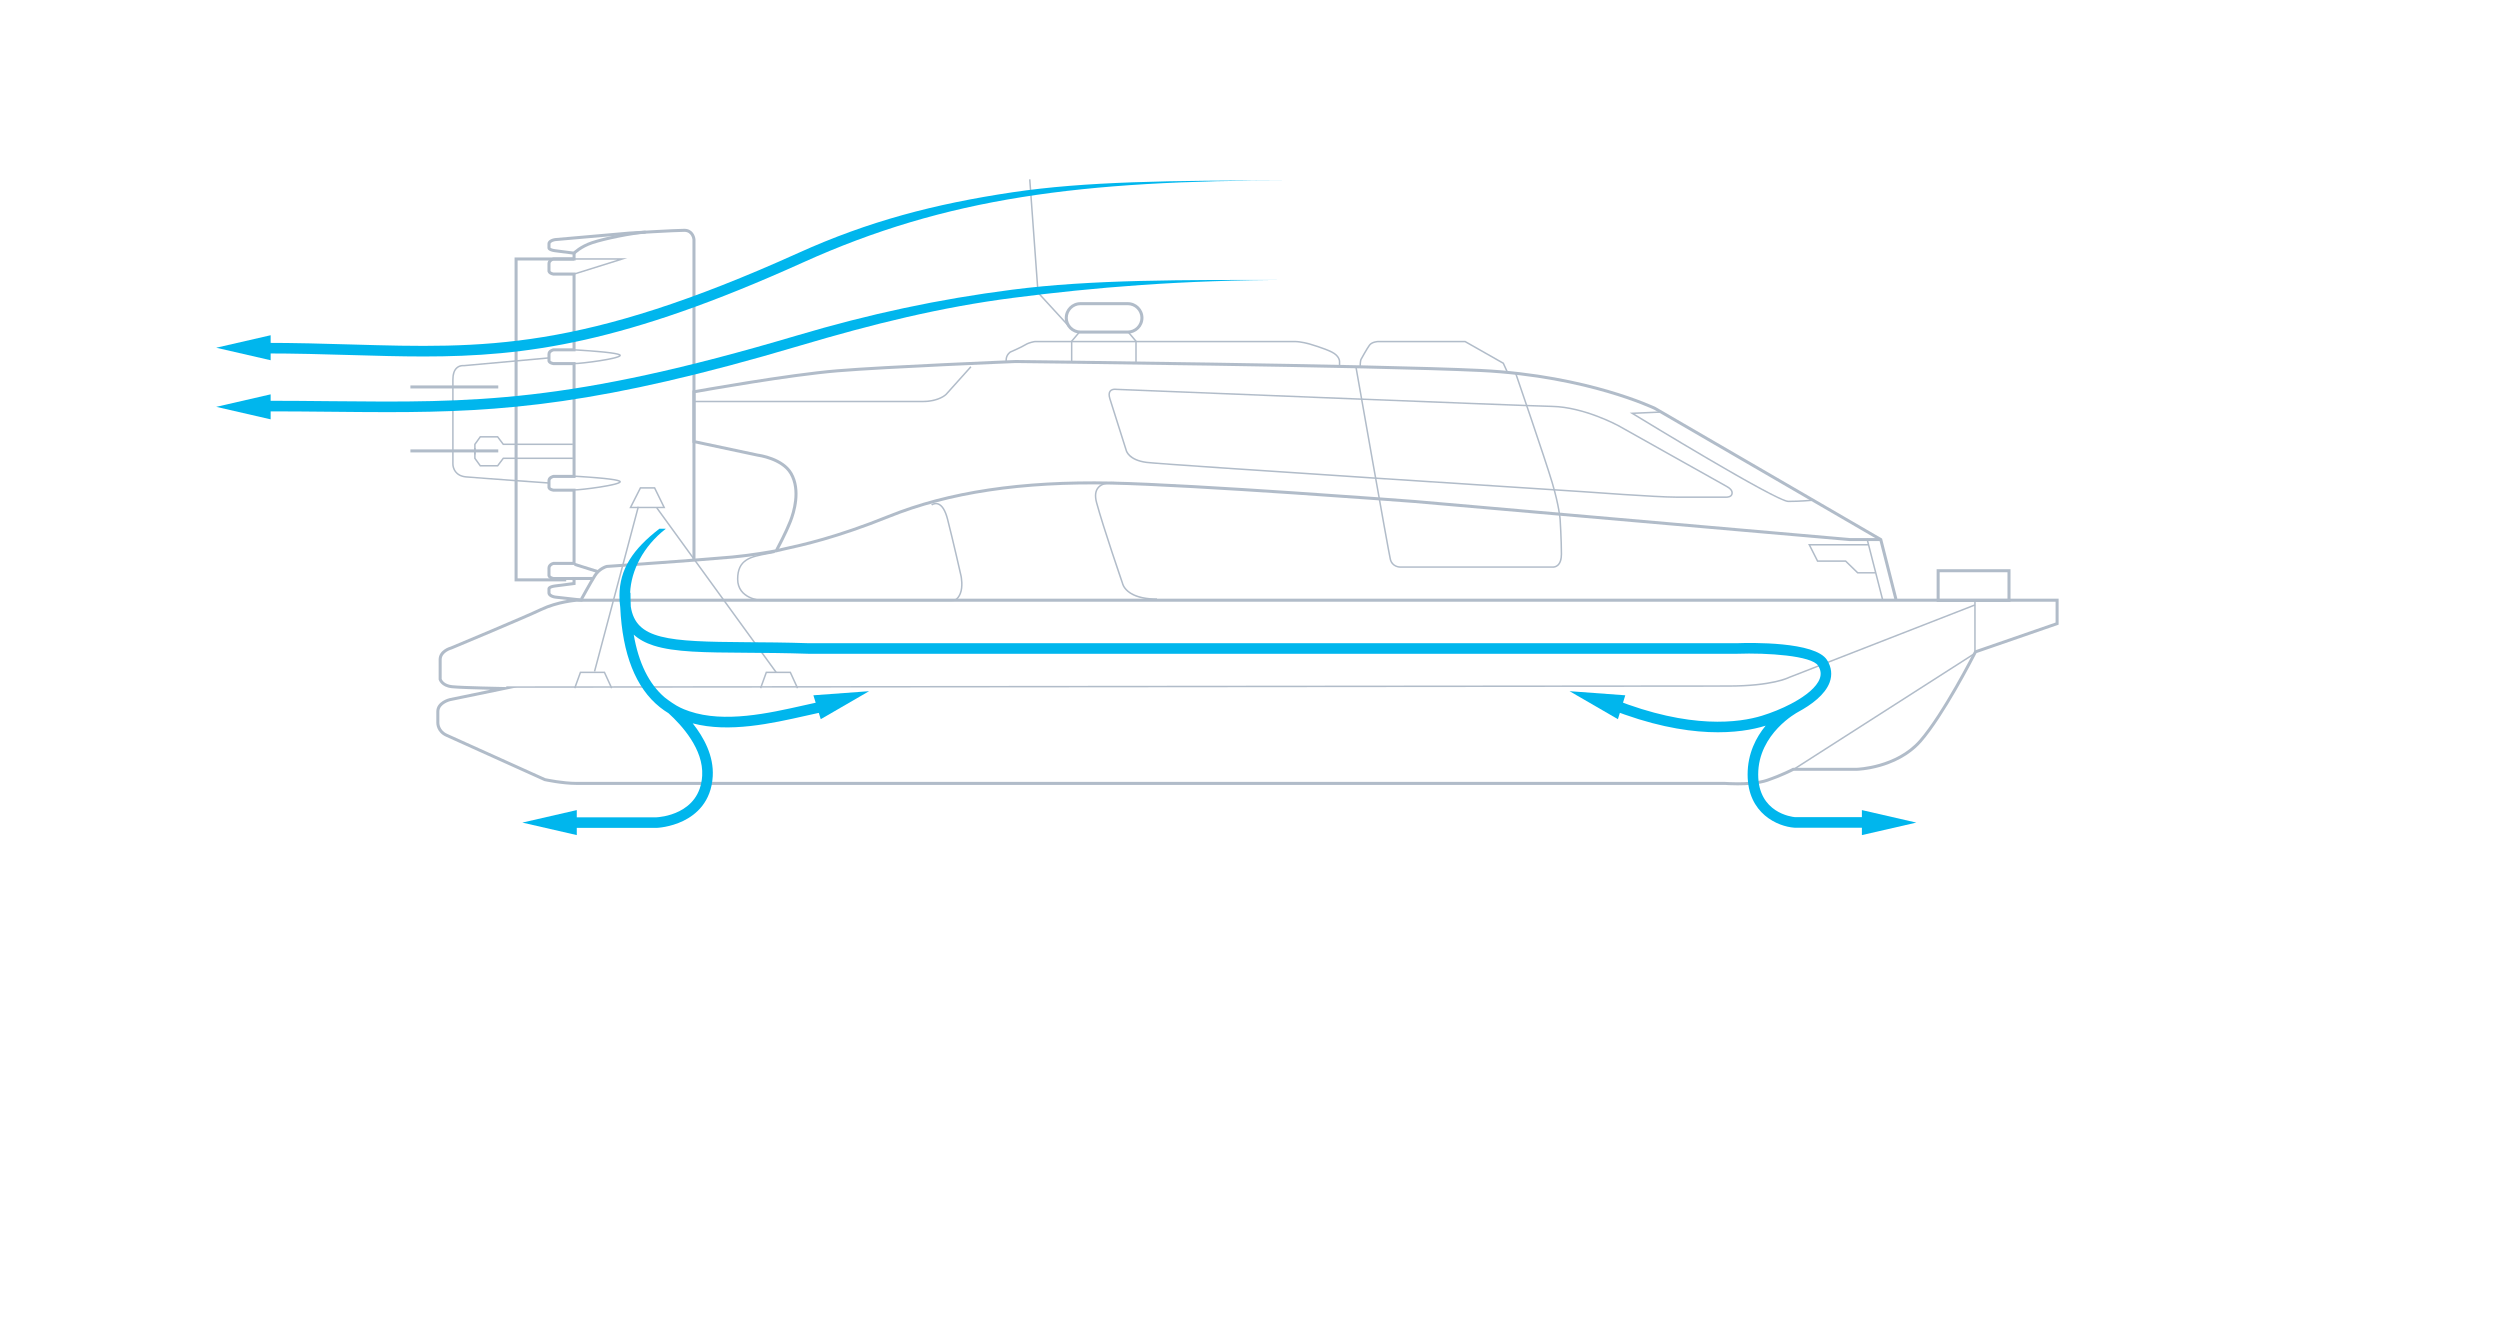 <?xml version="1.0" encoding="utf-8"?>
<!-- Generator: Adobe Illustrator 16.0.0, SVG Export Plug-In . SVG Version: 6.00 Build 0)  -->
<!DOCTYPE svg PUBLIC "-//W3C//DTD SVG 1.1//EN" "http://www.w3.org/Graphics/SVG/1.1/DTD/svg11.dtd">
<svg version="1.1" xmlns="http://www.w3.org/2000/svg" xmlns:xlink="http://www.w3.org/1999/xlink" x="0px" y="0px" width="1920px"
	 height="1012px" viewBox="-793.662 1485.281 1920 1012" enable-background="new -793.662 1485.281 1920 1012" xml:space="preserve"
	>
<g id="Layer_1">
</g>
<g id="Layer_2">
	<g>
		<g>
			<path fill="#B1BCC9" d="M540.84,2088.413c-5.217,0-9.204-0.279-9.671-0.313h-882.055c-11.108,0-24.453-2.905-24.585-2.935
				l-0.119-0.028l-0.109-0.05c-0.684-0.309-68.484-30.917-75.447-34.053c-7.505-3.384-7.45-10.227-7.429-10.806v-8.51
				c0-7.776,9.804-10.162,10.221-10.257l31.219-6.455c-10.061-0.242-24.539-0.664-29.485-1.171
				c-8.427-0.866-10.062-6.365-10.129-6.599l-0.042-0.154v-15.234c0-7.259,8.31-9.756,9.318-10.033
				c2.313-0.967,56.397-23.538,68.908-29.506c12.943-6.174,27.26-7.209,27.864-7.252l0.078-0.001H787.352v19.981l-63.026,21.805
				c-2.442,4.779-25.044,48.605-42.267,68.326c-5.307,6.076-15.12,14.31-31.735,19.033c-9.912,2.818-17.463,3.045-17.78,3.054
				h-48.676c-1.523,0.787-9.546,4.833-20.009,8.4C557.174,2087.938,547.651,2088.413,540.84,2088.413z M-374.855,2082.916
				c1.327,0.284,13.665,2.855,23.969,2.855h882.143l0.044,0.005c0.041,0.002,4.103,0.31,9.539,0.31
				c6.635,0,15.885-0.457,22.265-2.632c11.407-3.89,19.847-8.346,19.931-8.389l0.256-0.137h49.223
				c0.269-0.008,30.1-1.039,47.79-21.292c17.947-20.547,41.918-67.79,42.156-68.263l0.214-0.422l62.348-21.569v-15.993h-1135.6
				c-0.823,0.063-14.764,1.2-26.984,7.029c-12.771,6.092-68.524,29.349-69.086,29.58l-0.16,0.054
				c-0.074,0.02-7.654,2.05-7.654,7.798v14.886c0.271,0.711,1.889,4.149,8.079,4.784c7.6,0.779,39.259,1.377,39.579,1.383
				l10.427,0.194l-51.475,10.642c-0.054,0.013-8.393,2.055-8.393,7.982l-0.001,8.585c-0.007,0.231-0.137,5.812,6.06,8.605
				C-443.361,2051.989-378.01,2081.49-374.855,2082.916z"/>
			<rect x="722.521" y="1946.227" fill="#B1BCC9" width="1.165" height="40.451"/>
			<path fill="#B1BCC9" d="M-346.094,1945.992l-2.043-1.121c0.066-0.123,6.799-12.394,10.345-18.107
				c3.782-6.093,9.665-7.538,9.913-7.595l0.188-0.029c0.729-0.05,73.146-5.054,96.315-7.204c15.14-1.407,30.132-4.145,33.136-4.708
				c1.311-2.446,7.231-13.628,10.523-22.032c2.571-6.566,7.777-23.188,0.571-35.692c-6.38-11.075-24.544-13.488-24.728-13.511
				l-0.095-0.017l-49.887-10.609v-40.138l0.958-0.173c0.716-0.131,71.912-13.008,110.144-16.149
				c38.198-3.138,136.074-7.105,137.057-7.146h0.031h0.03c2.754,0.03,276.297,2.957,357.115,6.88
				c42.332,2.055,76.569,9.881,97.836,16.082c23.068,6.728,36.319,13.065,36.45,13.129l0.079,0.04l173.934,101.021l11.759,46.236
				l-2.259,0.573l-11.517-45.285l-173.044-100.503c-0.799-0.38-13.824-6.495-36.119-12.991
				c-21.134-6.158-55.158-13.93-97.231-15.973c-80.546-3.908-352.739-6.828-356.998-6.875c-2.181,0.088-99.019,4.022-136.929,7.139
				c-35.703,2.933-100.33,14.398-108.96,15.945v36.303l47.996,10.208c1.326,0.175,19.56,2.774,26.404,14.652
				c7.711,13.382,2.274,30.825-0.422,37.706c-3.752,9.578-10.834,22.648-10.906,22.779l-0.262,0.482l-0.539,0.106
				c-0.168,0.03-16.941,3.266-33.904,4.84c-22.777,2.116-93.04,6.98-96.263,7.202c-0.659,0.186-5.354,1.644-8.39,6.537
				C-339.325,1933.655-346.028,1945.869-346.094,1945.992z"/>
			<path fill="#B1BCC9" d="M-352.785,1930.727h-16.045l-0.117-0.024c-3.997-0.821-4.247-3.105-4.261-3.362l-0.001-0.071v-5.6
				c0-3.086,2.859-4.515,4.373-4.838l0.12-0.025h14.766v-53.922h-14.87l-0.106-0.02c-3.927-0.735-4.255-2.76-4.282-3.156
				l-0.001-0.075v-5.103c0-3.613,4.214-4.476,4.396-4.51l0.111-0.023h14.752v-84.315h-14.87l-0.106-0.021
				c-3.925-0.734-4.253-2.758-4.28-3.156l-0.002-0.076v-5.102c0-3.614,4.215-4.479,4.395-4.512l0.111-0.021h14.752v-55.862h-14.881
				l-0.116-0.024c-3.997-0.82-4.246-3.106-4.261-3.363l-0.001-0.068v-5.602c0-3.087,2.859-4.516,4.373-4.84l0.121-0.024h14.767
				v-2.272c-2.7-0.344-10.068-1.276-13.652-1.756c-4.86-0.648-5.537-2.384-5.603-3.1l-0.005-0.106v-3.174
				c0-3.555,5.177-4.376,5.769-4.459l0.057-0.006l57.127-5.024c1.473-0.09,35.328-2.121,42.159-2.121
				c6.295,0,8.357,5.377,8.569,8.222l0.003,0.087v246.438h-2.33v-246.391c-0.054-0.543-0.72-6.028-6.242-6.028
				c-6.763,0-41.633,2.094-41.985,2.114l-57.064,5.021c-1.188,0.175-3.731,0.945-3.731,2.146v2.909
				c0.201,0.207,0.999,0.815,3.584,1.159c4.409,0.59,14.552,1.872,14.656,1.884l1.02,0.129v6.656h-16.831
				c-0.478,0.13-2.429,0.771-2.429,2.532v5.479c0.065,0.16,0.453,0.851,2.288,1.252h16.972v60.519h-16.841
				c-0.451,0.114-2.418,0.697-2.418,2.204v4.95c0.125,0.232,0.703,0.763,2.278,1.076h16.981v88.975h-16.842
				c-0.45,0.114-2.417,0.694-2.417,2.203v4.95c0.125,0.231,0.703,0.761,2.278,1.075h16.981v58.58h-16.83
				c-0.479,0.131-2.43,0.771-2.43,2.534v5.479c0.065,0.159,0.453,0.849,2.288,1.249h15.807v2.331H-352.785z"/>
			<path fill="#B1BCC9" d="M-346.388,1947.384l-21.025-2.383c-0.62-0.084-5.796-0.904-5.796-4.463l0.004-3.279
				c0.064-0.718,0.743-2.451,5.602-3.098c3.586-0.479,10.955-1.416,13.652-1.758v-2.842h2.331v4.894l-1.02,0.129
				c-0.102,0.015-10.247,1.296-14.655,1.886c-2.586,0.344-3.382,0.951-3.584,1.159v2.908c0,1.211,2.582,1.985,3.759,2.153
				l20.993,2.376L-346.388,1947.384z"/>
			<path fill="#B1BCC9" d="M-351.947,1680.519l-1.678-1.616c0.205-0.21,5.082-5.2,14.369-8.33c9.053-3.051,30.74-7.565,41.369-8.182
				l0.136,2.326c-10.468,0.607-31.836,5.057-40.761,8.065C-347.266,1675.732-351.901,1680.471-351.947,1680.519z"/>
			<polygon fill="#B1BCC9" points="-352.613,1696.323 -352.961,1695.211 -319.582,1684.758 -354.458,1684.758 -354.458,1683.592 
				-311.966,1683.592 			"/>
			
				<rect x="-353.201" y="1919.605" transform="matrix(-0.954 -0.299 0.299 -0.954 -1245.634 3651.149)" fill="#B1BCC9" width="18.837" height="2.331"/>
			<rect x="-354.456" y="1928.396" fill="#B1BCC9" width="15.888" height="2.331"/>
			<path fill="#B1BCC9" d="M-352.785,1765.098v-1.165c2.99,0,11.593-0.946,19.178-2.112c10.748-1.651,14.691-2.95,15.488-3.558
				c-2.118-1.363-19.18-2.92-34.696-3.725l0.061-1.162c0.089,0.004,8.951,0.466,17.7,1.221c18.211,1.572,18.211,2.813,18.211,3.637
				c0,0.695,0,2.146-15.909,4.635C-340.615,1764.1-349.603,1765.098-352.785,1765.098z"/>
			<path fill="#B1BCC9" d="M-352.785,1862.134v-1.166c2.99,0,11.592-0.946,19.176-2.111c10.747-1.648,14.691-2.951,15.489-3.559
				c-2.12-1.363-19.18-2.921-34.696-3.725l0.061-1.162c0.088,0.003,8.951,0.466,17.7,1.221c18.21,1.572,18.21,2.813,18.21,3.635
				c0,0.696,0,2.146-15.909,4.633C-340.615,1861.133-349.603,1862.134-352.785,1862.134z"/>
			<polygon fill="#B1BCC9" points="-358.82,1931.785 -398.471,1931.785 -398.471,1683.01 -352.785,1683.01 -352.785,1685.339 
				-396.141,1685.339 -396.141,1929.454 -358.82,1929.454 			"/>
			<path fill="#B1BCC9" d="M-371.425,1856.852c-0.542-0.039-54.344-3.822-64.417-4.737c-8.48-0.771-10.628-7.209-10.581-10.508
				v-64.792c0-4.442,1.123-7.655,3.337-9.551c2.391-2.046,5.209-1.812,5.721-1.749l65.267-5.944l0.105,1.16l-65.402,5.957
				l-0.071-0.011c-0.025-0.004-2.707-0.382-4.874,1.483c-1.937,1.666-2.916,4.577-2.916,8.654v64.801
				c-0.004,0.353,0.015,8.475,9.52,9.337c10.061,0.915,63.851,4.699,64.394,4.734L-371.425,1856.852z"/>
			<path fill="#B1BCC9" d="M-197.175,1909.393l-0.609-2.248c1.644-0.442,3.947-0.945,6.861-1.578
				c12.703-2.767,39.135-8.524,79.235-24.697c46.449-18.728,102.533-27.155,171.456-25.763
				c63.571,1.285,231.661,14.049,233.352,14.177l334.022,29.225h23.622v2.329l-23.773-0.004l-334.06-29.228
				c-1.678-0.128-169.702-12.888-233.208-14.172c-68.603-1.387-124.386,6.985-170.537,25.597
				c-40.285,16.244-66.846,22.031-79.61,24.812C-193.309,1908.47-195.586,1908.968-197.175,1909.393z"/>
			<path fill="#B1BCC9" d="M94.914,1945.984c-10.297,0-17.976-2.105-22.822-6.257c-3.474-2.976-4.176-5.962-4.265-6.411
				c-0.528-1.529-14.663-42.612-19.89-61.914c-1.475-5.446-0.908-9.601,1.687-12.347c2.249-2.381,5.91-3.629,10.883-3.703
				c3.425-0.054,6.245,0.482,6.677,0.569c0.881,0.023,12.82,0.334,42.294,1.63l-0.052,1.163
				c-30.495-1.339-42.209-1.625-42.325-1.628l-0.104-0.014c-0.117-0.024-11.662-2.371-16.527,2.782
				c-2.296,2.434-2.77,6.216-1.409,11.243c5.29,19.53,19.736,61.457,19.882,61.879l0.024,0.093c0.005,0.027,0.549,2.951,3.967,5.839
				c5.775,4.882,15.142,5.908,21.981,5.908v1.167H94.914z"/>
			<path fill="#B1BCC9" d="M-61.581,1946.992c-0.068,0-0.112-0.002-0.126-0.005l0.102-1.161c0.104,0.008,2.818,0.116,4.882-4.846
				c2.184-5.259,0.62-13.007,0.602-13.086c-0.056-0.257-6.061-26.884-10.384-43.713c-1.647-6.417-4.036-10.335-6.903-11.331
				c-2.384-0.827-4.312,0.614-4.394,0.677l-0.711-0.923c0.099-0.078,2.485-1.881,5.467-0.858c3.311,1.135,5.891,5.222,7.669,12.146
				c4.328,16.847,10.337,43.49,10.398,43.757c0.069,0.344,1.652,8.191-0.667,13.777
				C-57.838,1946.697-60.918,1946.992-61.581,1946.992z"/>
			<path fill="#B1BCC9" d="M-61.929,1946.984h-147.336c-0.215-0.011-18.453-1.213-18.453-16.928c0-7.258,2.221-12.074,6.987-15.154
				c4.265-2.757,9.989-3.827,16.621-5.067c1.721-0.32,3.504-0.653,5.304-1.028l0.236,1.141c-1.813,0.377-3.6,0.709-5.327,1.032
				c-13.152,2.456-22.655,4.231-22.655,19.075c0,14.624,17.147,15.753,17.32,15.764h147.305v1.166H-61.929z"/>
			
				<rect x="652.814" y="1948.551" transform="matrix(-0.539 -0.842 0.842 -0.539 -705.199 3676.942)" fill="#B1BCC9" width="1.166" height="165.72"/>
			<path fill="#B1BCC9" d="M-404.843,2013.541v-1.165c9.039-0.006,904.444-0.793,938.435-0.793c33.782,0,46.42-6.527,46.545-6.595
				l0.063-0.03l142.693-55.623l0.425,1.084l-142.665,55.612c-0.864,0.455-13.441,6.719-47.059,6.719
				C499.601,2012.748-395.804,2013.532-404.843,2013.541z"/>
			<path fill="#B1BCC9" d="M579.697,1870.939c-9.38,0-115.603-64.967-120.121-67.731l-1.625-0.995l23.3-1.028l0.052,1.162
				l-19.492,0.861c6.347,3.871,30.272,18.43,54.777,32.823c47.474,27.888,60.522,33.742,63.108,33.742
				c9.186,0,18.06-0.846,18.147-0.855l0.112,1.159C597.867,1870.087,588.941,1870.939,579.697,1870.939z"/>
			<path fill="#B1BCC9" d="M531.999,1867.696c-0.314,0-0.539-0.019-0.619-0.024h-37.865c-14.826,0-70.499-4.126-71.059-4.168
				c-3.208-0.204-321.343-20.749-335.479-22.516c-14.192-1.775-16.152-9.139-16.295-9.784c-0.337-1.063-9.844-31.06-12.49-39.45
				c-0.882-2.798-0.806-4.926,0.225-6.333c1.072-1.465,2.871-1.773,4.194-1.773c0.547,0,0.958,0.058,1.087,0.077
				c4.83,0.194,310.567,12.569,334.807,13.09c24.459,0.525,50.525,14.607,50.786,14.749c0.811,0.456,80.394,45.166,83.231,46.682
				c3.772,2.019,5.27,4.321,4.444,6.844C536.201,1867.441,533.239,1867.696,531.999,1867.696z M62.612,1784.813
				c-1.051,0-2.469,0.224-3.254,1.295c-0.8,1.088-0.816,2.871-0.053,5.293c2.679,8.498,12.399,39.167,12.497,39.475l0.016,0.063
				c0.014,0.068,1.675,7.189,15.307,8.894c14.101,1.761,332.2,22.305,335.412,22.51c0.567,0.043,56.196,4.167,70.98,4.167
				l37.945,0.001c0.002,0,0.212,0.02,0.537,0.02c0.983,0,3.33-0.176,3.861-1.802c0.623-1.908-0.687-3.745-3.886-5.457
				c-2.848-1.521-82.442-46.237-83.246-46.688c-0.253-0.138-26.077-14.087-50.247-14.604
				c-24.321-0.523-331.762-12.969-334.865-13.094l-0.075-0.007C63.539,1784.877,63.158,1784.813,62.612,1784.813z"/>
			<path fill="#B1BCC9" d="M399.066,1921.38c-0.157,0-0.271-0.007-0.329-0.012H281.52c-0.063,0-6.422-0.074-7.965-6.436
				c-1.442-5.934-25.432-142.101-26.453-147.895l1.146-0.201c0.25,1.418,25.005,141.922,26.438,147.822
				c1.325,5.459,6.61,5.544,6.833,5.544h117.278l0.034,0.004c0.074,0.008,1.893,0.182,3.522-1.284
				c1.706-1.534,2.572-4.258,2.572-8.097c0-10.6-0.979-26.559-0.992-26.716c-0.007-0.096-0.852-10.504-6.126-28.189
				c-5.289-17.749-27.787-83.211-28.014-83.869l1.103-0.379c0.226,0.659,22.73,66.144,28.028,83.916
				c5.313,17.821,6.165,28.337,6.173,28.44c0.011,0.169,0.995,16.163,0.995,26.798c0,4.2-1.004,7.223-2.982,8.982
				C401.538,1921.212,399.808,1921.38,399.066,1921.38z"/>
			<polygon fill="#B1BCC9" points="79.367,1764.071 78.201,1764.071 78.201,1747.57 72.394,1740.691 73.283,1739.939 
				79.367,1747.143 			"/>
			<polygon fill="#B1BCC9" points="29.96,1764.071 28.795,1764.071 28.795,1747.143 34.88,1739.939 35.768,1740.691 29.96,1747.57 
							"/>
			<path fill="#B1BCC9" d="M72.442,1741.479H36.14c-6.659,0-12.074-5.419-12.074-12.074c0-6.661,5.415-12.077,12.074-12.077h36.302
				c6.658,0,12.075,5.416,12.075,12.077C84.516,1736.06,79.099,1741.479,72.442,1741.479z M36.14,1719.657
				c-5.374,0-9.745,4.372-9.745,9.747c0,5.373,4.372,9.743,9.745,9.743h36.302c5.374,0,9.745-4.37,9.745-9.743
				c0-5.374-4.371-9.747-9.745-9.747H36.14z"/>
			<polygon fill="#B1BCC9" points="27.741,1737.245 2.973,1710.273 -3.388,1623.053 -2.228,1622.968 4.105,1709.783 
				28.599,1736.458 			"/>
			<path fill="#B1BCC9" d="M363.534,1771.532l-3.11-6.869l-29.062-16.494h-66.632c-0.026,0-4.357,0.16-6.146,2.543
				c-1.855,2.476-6.143,10.266-6.538,10.986c-0.079,0.277-0.487,1.858-0.487,4.973h-1.166c0-3.649,0.537-5.312,0.56-5.384
				l0.043-0.096c0.189-0.347,4.672-8.53,6.656-11.178c2.127-2.837,6.862-3.003,7.062-3.009h66.956l29.657,16.831l3.268,7.216
				L363.534,1771.532z"/>
			<path fill="#B1BCC9" d="M235.688,1766.669h-1.164v-3.741c0.003-0.175,0.008-3.935-5.628-6.753
				c-5.965-2.983-16.979-6.144-17.089-6.177c-0.065-0.019-6.334-1.83-11.214-1.83H1.329c-0.402,0.054-4.385,0.625-7.267,2.426
				c-3.083,1.925-10.767,5.244-11.536,5.571c-0.353,0.247-2.873,2.116-2.873,5.609v2.276h-1.165v-2.276
				c0-4.325,3.298-6.52,3.438-6.609l0.087-0.048c0.084-0.035,8.328-3.574,11.427-5.513c3.248-2.029,7.594-2.574,7.777-2.597
				l0.07-0.003h199.3c5.051,0,11.275,1.796,11.537,1.874c0.11,0.032,11.228,3.224,17.289,6.253c6.344,3.173,6.277,7.625,6.271,7.813
				V1766.669z"/>
			
				<rect x="621.976" y="1922.32" transform="matrix(-0.248 -0.969 0.969 -0.248 -1056.932 3025.127)" fill="#B1BCC9" width="48.045" height="1.166"/>
			<polygon fill="#B1BCC9" points="646.577,1925.779 632.806,1925.779 623.55,1916.786 601.87,1916.786 594.933,1903.079 
				641.07,1903.079 641.07,1904.246 596.828,1904.246 602.586,1915.622 624.021,1915.622 633.28,1924.613 646.577,1924.613 			"/>
			<path fill="#B1BCC9" d="M-84.742,1794.21h-175.949v-1.167h175.949c9.461,0,15.437-3.463,17.275-5.295l19.024-21.2l0.867,0.779
				l-19.046,21.223C-66.872,1788.801-72.397,1794.21-84.742,1794.21z"/>
			<g>
				<polygon fill="#B1BCC9" points="-181.664,2014.032 -187.07,2002.236 -204.718,2002.236 -208.976,2013.988 -210.072,2013.592 
					-205.534,2001.071 -186.322,2001.071 -180.606,2013.547 				"/>
				<polygon fill="#B1BCC9" points="-324.421,2014.032 -329.826,2002.236 -347.472,2002.236 -351.732,2013.988 -352.827,2013.592 
					-348.289,2001.071 -329.077,2001.071 -323.363,2013.547 				"/>
				<path fill="#B1BCC9" d="M-282.648,1875.594h-27.732l8.21-16.19h11.604L-282.648,1875.594z M-308.484,1874.429h23.969
					l-6.777-13.859h-10.162L-308.484,1874.429z"/>
				
					<rect x="-320.46" y="1937.849" transform="matrix(-0.587 -0.809 0.809 -0.587 -1953.854 2880.282)" fill="#B1BCC9" width="156.178" height="1.164"/>
				
					<rect x="-321.916" y="1873.041" transform="matrix(-0.967 -0.257 0.257 -0.967 -1129.154 3729.597)" fill="#B1BCC9" width="1.165" height="130.801"/>
			</g>
			<rect x="-478.474" y="1781.294" fill="#B1BCC9" width="67.482" height="2.329"/>
			<rect x="-478.474" y="1830.411" fill="#B1BCC9" width="67.482" height="2.33"/>
			<polygon fill="#B1BCC9" points="-428.371,1834.388 -429.535,1834.388 -429.535,1826.329 -425.116,1820.198 -411.188,1820.198 
				-406.854,1825.936 -353.672,1825.936 -353.672,1827.101 -407.434,1827.101 -411.77,1821.365 -424.522,1821.365 
				-428.371,1826.705 			"/>
			<polygon fill="#B1BCC9" points="-411.188,1843.587 -425.116,1843.587 -429.535,1837.457 -429.535,1829.4 -428.371,1829.4 
				-428.371,1837.083 -424.522,1842.421 -411.77,1842.421 -407.434,1836.686 -353.672,1836.686 -353.672,1837.852 
				-406.854,1837.852 			"/>
			<path fill="#B1BCC9" d="M750.418,1947.566h-56.751v-25.13h56.751V1947.566z M695.997,1945.237h52.089v-20.473h-52.089V1945.237z"
				/>
		</g>
		<g>
			<path fill="#00B6ED" d="M-357.771,2121.095l68.485-0.004c0.413-0.013,10.251-0.431,20.432-5.395
				c9.665-4.712,21.431-14.474,22.579-34.211c0.91-15.65-6.799-29.873-15.38-40.662c27.959,7.413,60.856,0.009,86.581-5.783
				c6.692-1.504,13.012-2.931,18.348-3.861l-1.398-8.005c-5.532,0.968-11.945,2.41-18.734,3.938
				c-26.276,5.917-60.411,13.599-87.341,4.429c-1.829-0.623-5.771-1.955-9.879-4.353c-4.539-2.652-9.178-6.358-9.178-6.358
				c-12.04-10.331-19.967-26.466-23.703-48.165c3.967,3.63,9.043,6.402,15.282,8.398c16.183,5.173,39.284,5.323,71.257,5.536
				c14.088,0.093,30.058,0.197,47.489,0.781l0.136,0.003h713.256l0.073-0.004c22.872-0.838,57.263,1.442,62.097,9.118
				c2.139,3.393,2.536,6.581,1.256,10.036c-2.425,6.539-10.537,13.029-20.472,18.447l-0.017-0.029
				c-0.152,0.078-0.675,0.358-1.485,0.833c-7.11,3.735-15.028,6.917-22.409,9.188c-17.173,5.282-54.75,10.676-113.44-12.592
				l-2.994,7.556c60.999,24.18,100.63,18.399,118.826,12.803c0.127-0.039,0.281-0.088,0.467-0.146
				c-7.376,8.98-13.853,21.438-13.853,37.499c0,30.252,23.394,39.949,35.763,40.851l0.297,0.012h52.682v-8.125h-52.514
				c-2.285-0.214-28.103-3.289-28.103-32.736c0-31.64,30.215-47.776,30.52-47.935v-0.003c10.426-5.631,20.843-13.343,24.348-22.792
				c2.143-5.775,1.451-11.721-1.998-17.19c-9.029-14.334-59.027-13.277-69.191-12.912h-713.042
				c-17.511-0.584-33.514-0.69-47.634-0.78c-60.464-0.403-84.933-1.968-88.846-27.358c-0.157-3.436-0.238-6.977-0.238-10.619h-0.279
				c0.781-17.002,10.013-35.668,27.474-49.18h-4.974c-20.358,15.755-30.681,30.966-30.681,51.549c0,3.111,0.195,6.031,0.591,8.765
				c1.7,36.142,11.902,61.917,30.396,76.711c2.148,1.718,4.369,3.266,6.659,4.662c10.14,9.183,27.062,27.681,25.88,48.005
				c-1.745,29.986-33.023,31.865-35.134,31.954h-68.252L-357.771,2121.095L-357.771,2121.095z"/>
			<path fill="#00B6ED" d="M-496.064,1801.806c88.652,0,163.709-5.623,316.434-50.974c56.131-16.669,108.318-29.626,164.24-36.828
				c61.083-7.868,129.104-13.757,214.063-13.757l0,0c-85.315,0-153.666-0.377-215.102,7.535
				c-56.364,7.26-108.957,18.466-165.514,35.259c-175.524,52.121-247.778,51.421-357.153,50.354
				c-16.497-0.161-33.557-0.329-52.045-0.329v8.128c18.451,0,35.489,0.165,51.967,0.323
				C-524.235,1801.666-509.981,1801.806-496.064,1801.806z"/>
			<path fill="#00B6ED" d="M-468.282,1759.062c78.902,0,153.935-10.12,291.199-72.155c110.409-49.9,213.165-63.092,375.756-63.092
				l0,0c-95.18,0-159.324,0.892-214.482,9.099c-60.157,8.958-110.928,22.321-164.621,46.587
				c-166.979,75.466-240.9,73.319-343.21,70.348c-21.218-0.616-43.159-1.253-67.503-1.253v8.125c24.225,0,46.106,0.636,67.265,1.25
				C-504.616,1758.529-486.344,1759.062-468.282,1759.062z"/>
			<polygon fill="#00B6ED" points="-585.81,1742.742 -585.81,1761.944 -627.624,1752.342 			"/>
			<polygon fill="#00B6ED" points="-585.81,1788.134 -585.81,1807.338 -627.624,1797.735 			"/>
			<polygon fill="#00B6ED" points="-350.698,2107.431 -350.698,2126.635 -392.511,2117.031 			"/>
			<polygon fill="#00B6ED" points="-168.985,2019.267 -163.322,2037.617 -126.2,2016.112 			"/>
			<polygon fill="#00B6ED" points="636.271,2107.431 636.271,2126.635 678.085,2117.031 			"/>
			<polygon fill="#00B6ED" points="454.555,2019.267 448.893,2037.617 411.771,2016.112 			"/>
		</g>
	</g>
</g>
</svg>

